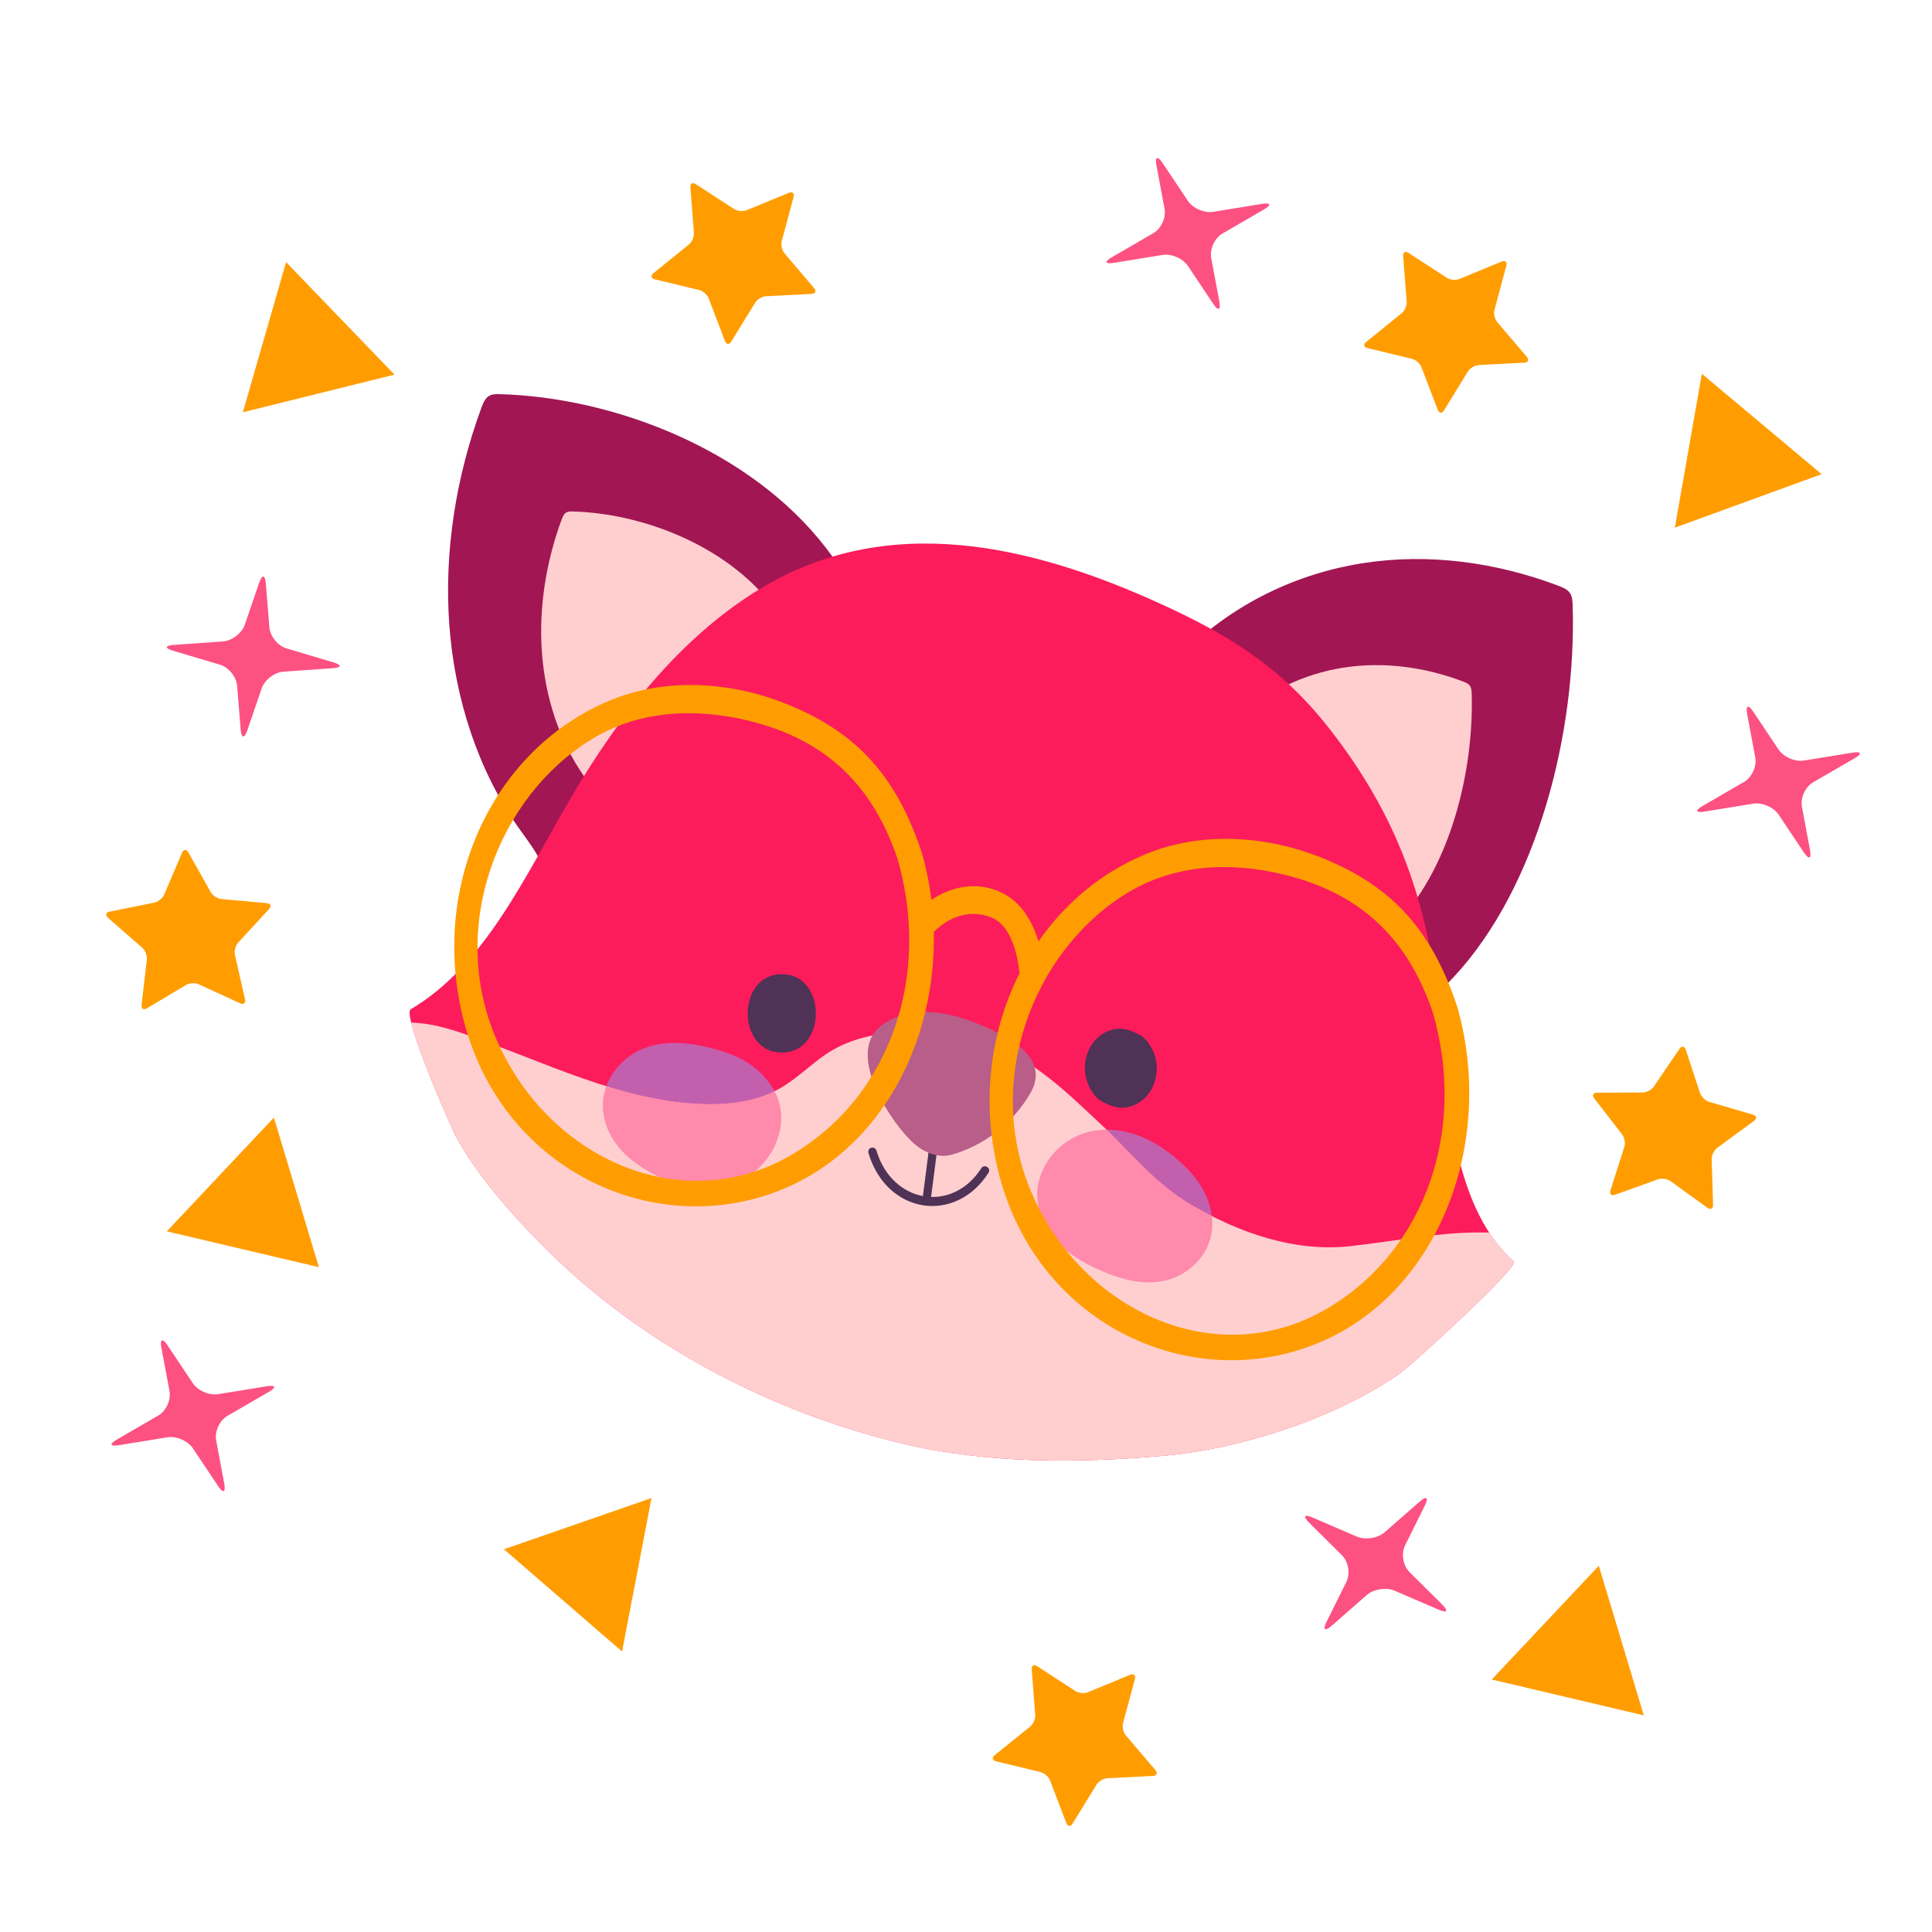 <?xml version="1.0" encoding="UTF-8" standalone="no"?><!-- Generator: Gravit.io --><svg xmlns="http://www.w3.org/2000/svg" xmlns:xlink="http://www.w3.org/1999/xlink" style="isolation:isolate" viewBox="0 0 500 500" width="500pt" height="500pt"><defs><clipPath id="_clipPath_Kx7cGerdB3izPgRLAFfeVH6884x8AN8O"><rect width="500" height="500"/></clipPath></defs><g clip-path="url(#_clipPath_Kx7cGerdB3izPgRLAFfeVH6884x8AN8O)"><path d=" M 297.429 176.659 C 300.97 174.657 303.786 171.468 306.75 168.566 C 319.429 156.148 335.728 148.395 352.686 145.749 C 369.646 143.103 387.221 145.467 403.541 151.682 C 404.609 152.091 405.748 152.577 406.375 153.609 C 406.91 154.488 406.969 155.596 407.001 156.645 C 408.031 189.439 397.968 229.578 376.15 252.929 C 372.972 256.328 369.375 259.484 367.465 263.889" fill="rgb(162,22,83)"/><path d=" M 313.883 191.682 C 316.048 190.46 317.77 188.511 319.582 186.734 C 327.332 179.145 337.296 174.406 347.662 172.789 C 358.028 171.171 368.773 172.616 378.748 176.416 C 379.402 176.664 380.099 176.961 380.481 177.592 C 380.81 178.132 380.846 178.808 380.864 179.447 C 381.495 199.496 375.342 224.032 362.004 238.307 C 360.063 240.385 357.864 242.314 356.696 245.006" fill="rgb(255,207,207)"/><path d=" M 140.798 224.866 C 139.208 220.82 136.51 217.505 134.079 214.043 C 123.674 199.238 117.666 180.687 116.281 161.697 C 114.896 142.707 118.042 123.325 124.57 105.564 C 124.998 104.401 125.499 103.164 126.463 102.528 C 127.283 101.983 128.281 101.983 129.224 102.008 C 158.713 102.774 194.143 116.291 213.826 141.883 C 216.692 145.609 219.314 149.789 223.153 152.167" fill="rgb(162,22,83)"/><path d=" M 155.238 207.468 C 154.265 204.994 152.618 202.969 151.13 200.852 C 144.772 191.801 141.099 180.461 140.251 168.852 C 139.404 157.246 141.329 145.396 145.318 134.538 C 145.58 133.828 145.888 133.073 146.476 132.683 C 146.977 132.351 147.588 132.351 148.164 132.366 C 166.19 132.835 187.848 141.098 199.88 156.742 C 201.632 159.02 203.236 161.575 205.583 163.028" fill="rgb(255,207,207)"/><path d=" M 389.36 324.148 C 375.695 309.217 374.46 282.686 372.567 262.891 C 369.748 233.402 361.546 210.96 344.021 188.552 C 331.509 172.548 317.937 164.341 300.931 156.534 C 267.524 141.194 229.851 131.998 196.253 152.668 C 176.071 165.081 160.317 184.95 147.747 206.459 C 135.907 226.716 125.469 249.895 106.279 261.208 C 103.971 262.569 116.696 291.839 118.211 294.543 C 123.827 304.558 131.876 313.596 139.645 321.553 C 165.4 347.931 199.859 365.61 233.759 373.64 C 255.558 378.803 278.69 378.727 301.141 376.76 C 320.851 375.034 345.254 367.222 362.148 355.527 C 365.36 353.304 393.179 327.839 391.75 326.521 C 390.914 325.768 390.119 324.974 389.36 324.148 Z " fill="rgb(252,28,91)"/><path d=" M 391.75 326.521 C 390.914 325.768 390.119 324.974 389.36 324.148 C 387.909 322.561 386.624 320.82 385.437 318.995 C 373.252 318.6 361.4 321.221 349.227 322.531 C 335.047 324.057 320.466 319.026 308.09 311.675 C 298.648 306.063 292.788 298.358 284.923 290.97 C 275.149 281.789 265.407 272.205 252.507 269.184 C 240.17 266.295 224.598 265.387 213.545 272.976 C 209.618 275.673 206.148 279.173 202.056 281.553 C 196.246 284.932 189.516 285.844 182.961 285.746 C 161.128 285.408 140.707 274.634 119.844 267.461 C 115.554 265.985 110.899 264.748 106.418 264.65 C 108.414 272.758 116.985 292.356 118.211 294.543 C 123.827 304.558 131.876 313.596 139.645 321.553 C 165.402 347.931 199.859 365.61 233.759 373.64 C 255.558 378.803 278.69 378.727 301.141 376.76 C 320.851 375.034 345.254 367.222 362.148 355.527 C 365.36 353.304 393.179 327.839 391.75 326.521 Z " fill="rgb(255,207,207)"/><path d=" M 202.322 272.406 C 214.085 272.406 214.085 252.111 202.322 252.111 C 190.559 252.111 190.559 272.406 202.322 272.406 Z " fill="rgb(79,50,85)"/><path d=" M 285.283 285.117 L 285.653 285.307 C 287.967 286.491 290.136 287.109 292.681 286.329 C 294.96 285.632 296.937 283.936 298.131 281.667 C 299.364 279.323 299.698 276.466 299.049 273.848 C 298.475 271.521 296.905 268.832 294.859 267.785 L 294.488 267.595 C 292.175 266.411 290.006 265.793 287.462 266.573 C 285.181 267.27 283.206 268.966 282.009 271.235 C 280.777 273.579 280.444 276.436 281.091 279.054 C 281.665 281.381 283.237 284.07 285.283 285.117 Z " fill="rgb(79,50,85)"/><path d=" M 241.384 289.877 C 240.498 296.736 239.612 303.592 238.726 310.451 C 238.532 311.956 240.598 312.603 240.794 311.085 C 241.681 304.228 242.567 297.37 243.455 290.513 C 243.649 289.008 241.58 288.359 241.384 289.877 Z " fill="rgb(79,50,85)"/><path d=" M 224.773 298.454 C 229.471 314.169 247.192 316.945 255.806 303.549 C 256.613 302.294 254.751 301.103 253.954 302.345 C 246.399 314.093 230.911 311.422 226.842 297.821 C 226.407 296.368 224.336 296.989 224.773 298.454 Z " fill="rgb(79,50,85)"/><path d=" M 266.676 282.889 C 272.336 273.098 259.108 267.367 252.571 264.756 C 244.861 261.676 235.13 259.986 227.954 265.534 C 218.622 272.753 230.89 291.144 236.714 296.105 C 239.407 298.399 242.945 299.742 246.237 298.845 C 254.435 296.607 262.108 290.79 266.676 282.889 Z " fill="rgb(185,94,136)"/><path d=" M 313.612 314.717 C 311.73 313.761 309.887 312.742 308.09 311.675 C 299.238 306.413 293.536 299.314 286.377 292.358 C 286.409 292.358 286.443 292.358 286.475 292.358 C 287.425 292.358 288.373 292.424 289.314 292.551 C 294.16 293.203 298.837 295.456 302.754 298.503 C 305.866 300.923 308.837 303.686 310.949 307.196 C 312.302 309.45 313.275 312.048 313.612 314.717 Z " fill="rgb(195,96,174)"/><path d=" M 297.324 331.874 C 292.54 331.874 287.758 330.226 283.319 328.112 C 277.706 325.438 272.759 321.958 269.873 315.698 C 265.414 306.02 271.928 296.133 280.392 293.329 C 282.367 292.673 284.377 292.369 286.377 292.358 C 293.536 299.314 299.238 306.413 308.09 311.675 C 309.887 312.742 311.73 313.761 313.612 314.717 C 313.801 316.21 313.79 317.723 313.537 319.211 C 312.421 325.77 306.723 330.487 300.801 331.567 C 299.646 331.777 298.484 331.874 297.324 331.874 Z " fill="rgb(255,138,171)"/><path d=" M 183.909 285.751 C 183.592 285.751 183.278 285.748 182.961 285.746 C 174.091 285.609 165.454 283.748 156.926 281.107 C 158.603 276.611 162.379 272.994 166.593 271.339 C 169.173 270.327 171.872 269.919 174.602 269.919 C 177.864 269.919 181.168 270.5 184.349 271.321 C 190.3 272.857 195.717 275.315 199.547 280.915 C 199.885 281.406 200.188 281.906 200.454 282.412 C 195.316 284.947 189.566 285.751 183.909 285.751 Z " fill="rgb(195,96,174)"/><path d=" M 182.647 307.546 C 178.238 307.544 173.811 306.289 169.895 304.271 C 166.45 302.497 163.087 300.355 160.456 297.314 C 157.822 294.27 155.967 290.217 156.008 285.991 C 156.024 284.291 156.352 282.648 156.926 281.107 C 165.454 283.748 174.091 285.609 182.961 285.746 C 183.278 285.748 183.592 285.751 183.909 285.751 C 189.566 285.751 195.316 284.947 200.454 282.412 C 204.906 290.8 200.167 300.827 192.726 304.991 C 189.981 306.53 187.039 307.316 184.066 307.501 C 183.594 307.531 183.12 307.546 182.647 307.546 Z " fill="rgb(255,138,171)"/><path d=" M 343.828 338.437 C 315.477 355.432 280.274 339.839 266.896 308.503 C 254.577 279.653 267.356 246.216 291.399 231.305 C 303.903 223.551 318.498 223.009 332.181 226.317 C 351.071 230.882 364.076 241.877 370.854 262.172 C 379.527 292.306 369.065 323.308 343.828 338.437 Z  M 205.278 298.615 C 176.926 315.613 141.724 300.017 128.345 268.681 C 116.026 239.831 128.806 206.394 152.849 191.485 C 165.352 183.729 179.947 183.187 193.631 186.495 C 212.521 191.06 225.526 202.055 232.304 222.35 C 240.977 252.487 230.515 283.486 205.278 298.615 Z  M 377.108 260.474 C 370.542 240.805 360.499 229.609 342.812 222.297 C 327.948 216.153 310.58 214.951 295.651 221.404 C 284.594 226.187 275.451 233.999 268.746 243.669 C 267.133 238.331 264.244 233.513 259.461 231.127 C 253.26 228.033 246.612 229.178 241.05 232.881 C 240.535 228.773 239.717 224.679 238.558 220.652 C 231.991 200.983 221.949 189.79 204.262 182.475 C 189.398 176.331 172.03 175.129 157.1 181.585 C 126.842 194.666 110.848 230.385 120.244 265.021 C 130.656 303.411 170.073 321.209 202.617 307.743 C 228.093 297.198 242.317 269.571 241.661 241.117 L 242.007 240.848 C 246.067 237.013 251.032 235.474 256.174 237.279 C 261.471 239.137 263.225 246.333 263.865 251.869 C 256.023 267.403 253.756 286.277 258.794 304.843 C 269.206 343.233 308.623 361.031 341.167 347.562 C 372.777 334.481 387.078 295.105 377.108 260.474 Z " fill="rgb(255,157,0)"/><path d=" M 102.097 96.957 L 82.474 101.826 L 62.852 106.695 L 68.446 87.266 L 74.041 67.838 L 88.069 82.397 L 102.097 96.957 Z " fill="rgb(255,157,0)"/><path d=" M 82.53 327.948 L 62.852 323.309 L 43.173 318.671 L 57.03 303.948 L 70.886 289.226 L 76.708 308.587 L 82.53 327.948 Z " fill="rgb(255,157,0)"/><path d=" M 471.431 122.711 L 452.437 129.636 L 433.442 136.562 L 436.942 116.649 L 440.441 96.737 L 455.936 109.724 L 471.431 122.711 Z " fill="rgb(255,157,0)"/><path d=" M 425.417 443.937 L 405.739 439.298 L 386.06 434.659 L 399.917 419.937 L 413.773 405.214 L 419.595 424.575 L 425.417 443.937 Z " fill="rgb(255,157,0)"/><path d=" M 160.995 427.404 L 145.704 414.177 L 130.413 400.951 L 149.513 394.322 L 168.613 387.693 L 164.804 407.548 L 160.995 427.404 Z " fill="rgb(255,157,0)"/><path d=" M 187.622 88.235 L 183.408 77.232 C 183.041 76.273 181.933 75.299 180.935 75.058 L 169.482 72.292 C 168.484 72.051 168.322 71.331 169.12 70.686 L 178.282 63.278 C 179.08 62.632 179.664 61.277 179.585 60.253 L 178.677 48.506 C 178.598 47.483 179.232 47.106 180.093 47.666 L 189.969 54.09 C 190.83 54.65 192.299 54.787 193.248 54.395 L 204.14 49.901 C 205.089 49.509 205.643 49.997 205.377 50.988 L 202.319 62.366 C 202.052 63.358 202.376 64.798 203.042 65.579 L 210.682 74.549 C 211.348 75.331 211.056 76.008 210.03 76.061 L 198.264 76.669 C 197.238 76.722 195.969 77.475 195.432 78.35 L 189.262 88.387 C 188.724 89.262 187.99 89.194 187.622 88.235 Z " fill="rgb(255,157,0)"/><path d=" M 372.081 106.033 L 367.867 95.031 C 367.499 94.072 366.391 93.098 365.393 92.857 L 353.94 90.09 C 352.942 89.849 352.78 89.13 353.578 88.484 L 362.74 81.076 C 363.539 80.431 364.123 79.075 364.044 78.052 L 363.135 66.305 C 363.056 65.281 363.69 64.904 364.551 65.464 L 374.428 71.889 C 375.288 72.449 376.758 72.585 377.707 72.194 L 388.598 67.7 C 389.547 67.308 390.102 67.795 389.835 68.787 L 386.777 80.165 C 386.511 81.156 386.835 82.596 387.501 83.378 L 395.14 92.347 C 395.806 93.129 395.514 93.807 394.489 93.86 L 382.722 94.467 C 381.697 94.52 380.428 95.274 379.89 96.148 L 373.72 106.186 C 373.183 107.06 372.448 106.992 372.081 106.033 Z " fill="rgb(255,157,0)"/><path d=" M 441.882 312.565 L 432.319 305.682 C 431.486 305.082 430.024 304.876 429.058 305.223 L 417.967 309.198 C 417 309.544 416.469 309.032 416.782 308.054 L 420.374 296.832 C 420.687 295.855 420.431 294.401 419.803 293.589 L 412.594 284.269 C 411.966 283.457 412.29 282.794 413.317 282.789 L 425.099 282.737 C 426.125 282.732 427.428 282.04 428.007 281.192 L 434.643 271.456 C 435.221 270.608 435.952 270.711 436.274 271.686 L 439.964 282.875 C 440.286 283.85 441.347 284.875 442.333 285.163 L 453.642 288.467 C 454.628 288.754 454.756 289.481 453.928 290.088 L 444.427 297.056 C 443.599 297.663 442.951 298.989 442.982 300.015 L 443.336 311.792 C 443.366 312.818 442.715 313.165 441.882 312.565 Z " fill="rgb(255,157,0)"/><path d=" M 275.954 471.779 L 271.74 460.776 C 271.372 459.818 270.264 458.843 269.266 458.602 L 257.813 455.836 C 256.815 455.595 256.653 454.875 257.451 454.23 L 266.613 446.822 C 267.412 446.176 267.996 444.821 267.916 443.798 L 267.008 432.051 C 266.929 431.027 267.563 430.65 268.424 431.21 L 278.301 437.634 C 279.161 438.194 280.631 438.331 281.58 437.939 L 292.471 433.445 C 293.42 433.054 293.974 433.541 293.708 434.532 L 290.65 445.911 C 290.384 446.902 290.708 448.342 291.373 449.124 L 299.013 458.093 C 299.679 458.875 299.387 459.552 298.361 459.605 L 286.595 460.213 C 285.57 460.266 284.301 461.019 283.763 461.894 L 277.593 471.932 C 277.056 472.806 276.321 472.738 275.954 471.779 Z " fill="rgb(255,157,0)"/><path d=" M 36.638 260.053 L 38 248.35 C 38.119 247.33 37.587 245.953 36.815 245.277 L 27.946 237.52 C 27.173 236.845 27.363 236.132 28.37 235.929 L 39.921 233.608 C 40.927 233.406 42.073 232.475 42.477 231.531 L 47.113 220.7 C 47.517 219.756 48.254 219.716 48.757 220.611 L 54.534 230.88 C 55.038 231.774 56.277 232.576 57.299 232.669 L 69.033 233.731 C 70.056 233.824 70.322 234.512 69.626 235.267 L 61.645 243.935 C 60.95 244.69 60.57 246.116 60.798 247.117 L 63.414 258.605 C 63.642 259.607 63.069 260.072 62.136 259.644 L 51.426 254.732 C 50.493 254.304 49.02 254.384 48.138 254.91 L 38.02 260.947 C 37.139 261.474 36.519 261.073 36.638 260.053 Z " fill="rgb(255,157,0)"/><path d=" M 440.647 208.57 L 451.346 202.367 C 453.39 201.182 454.697 198.333 454.262 196.01 L 452.171 184.85 C 451.736 182.527 452.448 182.237 453.76 184.203 L 460.27 193.954 C 461.583 195.92 464.542 197.208 466.875 196.828 L 479.431 194.785 C 481.764 194.406 481.998 195.06 479.953 196.246 L 469.254 202.448 C 467.209 203.634 465.902 206.482 466.338 208.806 L 468.429 219.965 C 468.864 222.288 468.152 222.578 466.84 220.613 L 460.329 210.861 C 459.017 208.895 456.057 207.607 453.724 207.987 L 441.169 210.03 C 438.836 210.41 438.602 209.755 440.647 208.57 Z " fill="rgb(253,81,130)"/><path d=" M 287.77 66.56 L 298.469 60.357 C 300.514 59.172 301.821 56.323 301.385 54 L 299.294 42.841 C 298.859 40.517 299.571 40.227 300.883 42.193 L 307.394 51.945 C 308.706 53.91 311.666 55.198 313.999 54.819 L 326.554 52.776 C 328.887 52.396 329.121 53.05 327.076 54.236 L 316.377 60.438 C 314.333 61.624 313.026 64.472 313.461 66.796 L 315.552 77.955 C 315.987 80.278 315.275 80.569 313.963 78.603 L 307.453 68.851 C 306.14 66.885 303.181 65.598 300.848 65.977 L 288.292 68.02 C 285.959 68.4 285.725 67.746 287.77 66.56 Z " fill="rgb(253,81,130)"/><path d=" M 343.329 419.688 L 348.431 409.406 C 349.493 407.265 348.978 404.161 347.282 402.478 L 338.829 394.09 C 337.132 392.407 337.537 391.808 339.731 392.753 L 351.137 397.668 C 353.332 398.614 356.573 398.104 358.372 396.53 L 367.402 388.627 C 369.2 387.054 369.798 387.514 368.736 389.655 L 363.633 399.937 C 362.571 402.077 363.086 405.182 364.782 406.865 L 373.236 415.253 C 374.932 416.936 374.527 417.535 372.333 416.589 L 360.927 411.675 C 358.732 410.729 355.491 411.239 353.693 412.813 L 344.662 420.715 C 342.864 422.289 342.266 421.829 343.329 419.688 Z " fill="rgb(253,81,130)"/><path d=" M 30.251 372.551 L 40.95 366.348 C 42.995 365.162 44.301 362.314 43.866 359.991 L 41.775 348.831 C 41.34 346.508 42.052 346.218 43.364 348.183 L 49.875 357.935 C 51.187 359.901 54.146 361.189 56.479 360.809 L 69.035 358.766 C 71.368 358.386 71.602 359.041 69.557 360.226 L 58.858 366.429 C 56.813 367.614 55.507 370.463 55.942 372.786 L 58.033 383.946 C 58.468 386.269 57.756 386.559 56.444 384.593 L 49.933 374.842 C 48.621 372.876 45.661 371.588 43.328 371.968 L 30.773 374.011 C 28.44 374.39 28.206 373.736 30.251 372.551 Z " fill="rgb(253,81,130)"/><path d=" M 45.001 166.896 L 57.684 166.009 C 60.053 165.843 62.6 163.885 63.369 161.638 L 67.064 150.845 C 67.833 148.598 68.612 148.696 68.802 151.063 L 69.708 162.304 C 69.898 164.671 71.901 167.142 74.178 167.819 L 86.248 171.406 C 88.524 172.083 88.449 172.767 86.08 172.933 L 73.397 173.82 C 71.028 173.985 68.48 175.944 67.711 178.191 L 64.017 188.983 C 63.248 191.23 62.469 191.132 62.278 188.765 L 61.373 177.525 C 61.182 175.157 59.179 172.686 56.903 172.01 L 44.833 168.422 C 42.556 167.746 42.632 167.062 45.001 166.896 Z " fill="rgb(253,81,130)"/></g></svg>